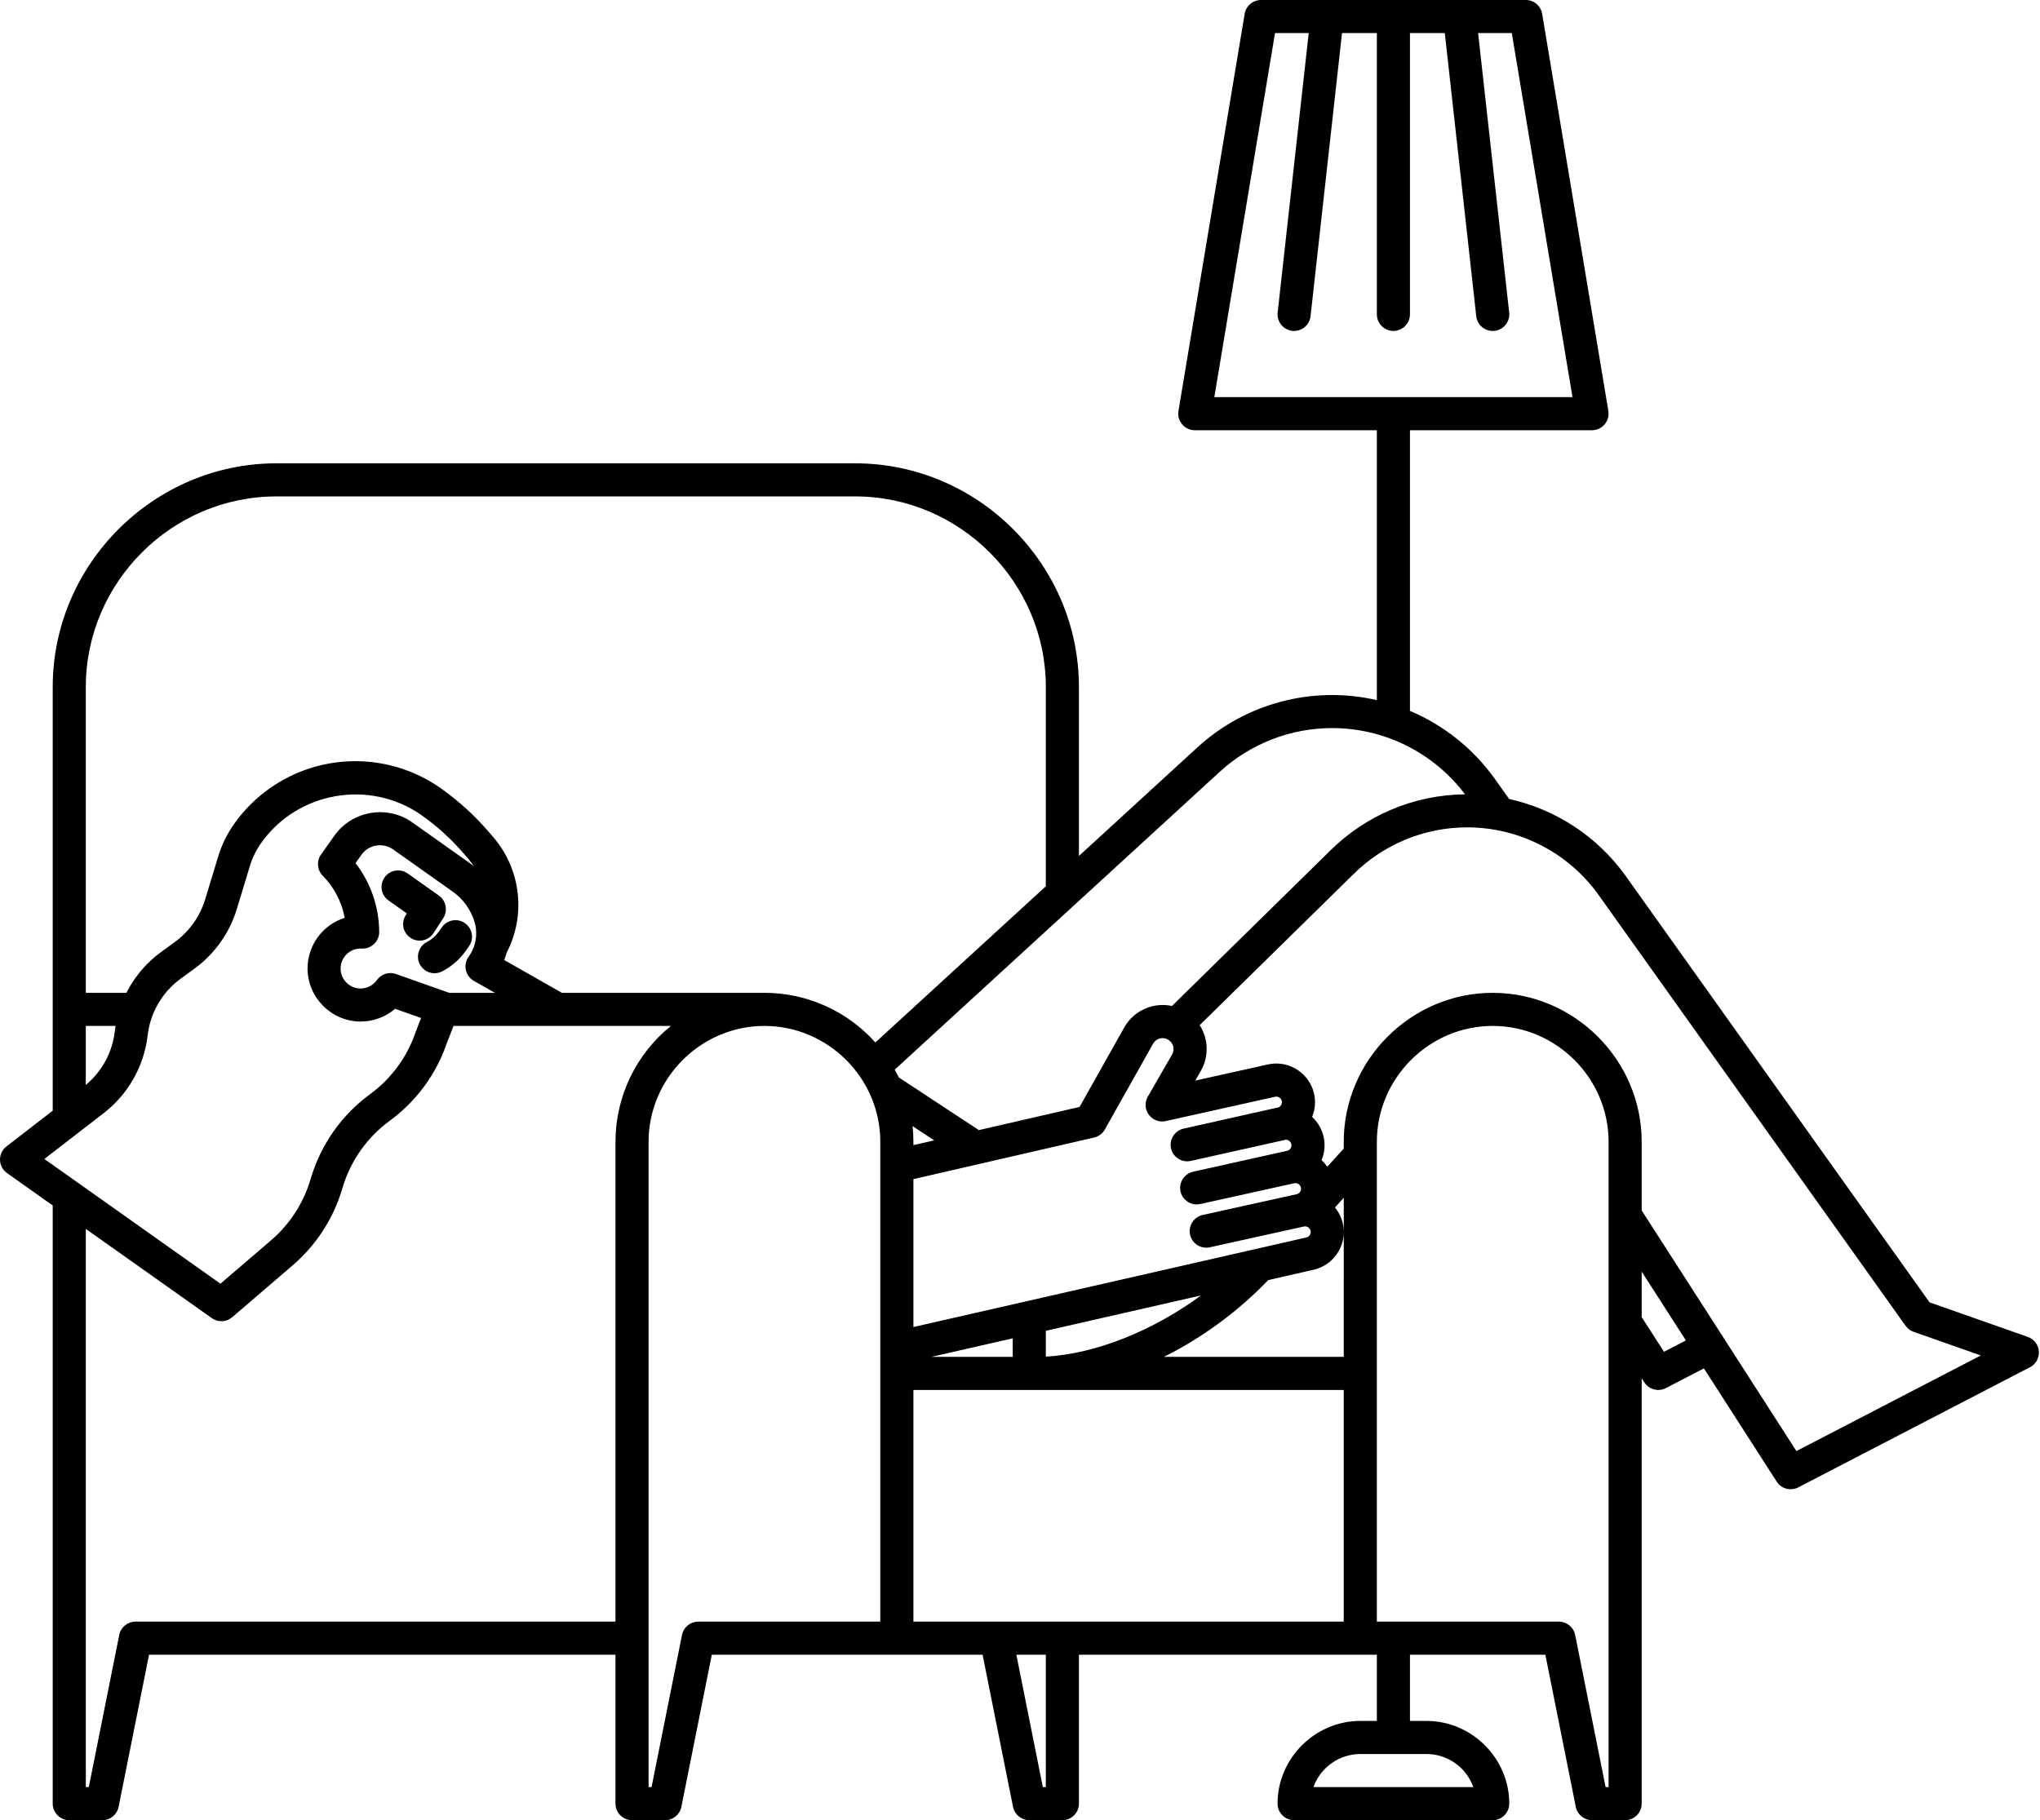 <?xml version="1.0" encoding="UTF-8" standalone="no"?>
<!DOCTYPE svg PUBLIC "-//W3C//DTD SVG 1.1//EN" "http://www.w3.org/Graphics/SVG/1.1/DTD/svg11.dtd">
<svg width="100%" height="100%" viewBox="0 0 493 440" version="1.1" xmlns="http://www.w3.org/2000/svg" xmlns:xlink="http://www.w3.org/1999/xlink" xml:space="preserve" xmlns:serif="http://www.serif.com/" style="fill-rule:evenodd;clip-rule:evenodd;stroke-linejoin:round;stroke-miterlimit:2;">
    <g transform="matrix(1,0,0,1,-7.26,-52)">
        <g>
            <path d="M112.065,277.508L114.379,273.937C115.538,272.148 115.074,269.731 113.335,268.498L105.813,263.169C105.13,262.674 104.308,262.407 103.465,262.407C101.27,262.407 99.465,264.213 99.465,266.407C99.465,267.719 100.11,268.95 101.188,269.696L105.579,272.808L105.352,273.158C104.912,273.816 104.677,274.59 104.677,275.381C104.677,277.575 106.483,279.381 108.677,279.381C110.052,279.381 111.334,278.672 112.065,277.508Z" style="fill-rule:nonzero;"/>
            <path d="M120.6,280.746C121.079,280.07 121.336,279.262 121.336,278.434C121.336,276.239 119.53,274.433 117.336,274.433C116.039,274.433 114.82,275.063 114.071,276.121L113.271,277.254C112.547,278.272 111.592,279.103 110.484,279.68C109.127,280.355 108.266,281.746 108.266,283.261C108.266,285.455 110.072,287.261 112.266,287.261C112.93,287.261 113.584,287.096 114.168,286.78C116.407,285.617 118.337,283.937 119.799,281.88L120.6,280.746Z" style="fill-rule:nonzero;"/>
            <path d="M497.327,375.177L473.563,366.817L400.127,263.737C393.36,254.278 383.327,247.65 371.972,245.137L368.488,240.252C363.306,232.996 356.213,227.316 348,223.844L348,156C348,156 392,156 392,156C394.195,156 396,154.194 396,152C396,151.78 395.982,151.56 395.946,151.343L379.946,55.343C379.626,53.422 377.947,52 376,52L312,52C310.053,52 308.374,53.422 308.054,55.343L292.054,151.343C292.018,151.56 292,151.78 292,152C292,154.194 293.805,156 296,156C296,156 340,156 340,156L340,221.245C324.552,217.675 308.297,221.96 296.617,232.682L268,258.913L268,218C267.967,188.389 243.611,164.033 214,164L74,164C44.389,164.033 20.033,188.389 20,218L20,320.491L8.814,329.135C7.835,329.892 7.26,331.062 7.26,332.3C7.26,333.596 7.89,334.814 8.947,335.563L20,343.4L20,488C20,490.194 21.806,492 24,492L32,492C33.899,492 35.55,490.647 35.922,488.784L43.279,452L156,452L156,488C156,490.194 157.806,492 160,492L168,492C169.899,492 171.55,490.647 171.922,488.784L179.279,452L244.721,452L252.078,488.784C252.45,490.647 254.101,492 256,492L264,492C266.194,492 268,490.194 268,488L268,452L340,452L340,468L336,468C325.033,468.013 316.013,477.033 316,488C316,490.194 317.806,492 320,492L368,492C370.194,492 372,490.194 372,488C371.987,477.033 362.967,468.013 352,468L348,468L348,452L380.721,452L388.078,488.784C388.45,490.647 390.101,492 392,492L400,492C402.194,492 404,490.194 404,488L404,385.175L404.636,386.163C405.747,387.891 408.018,388.497 409.842,387.551L419.032,382.782L436.632,410.163C437.743,411.892 440.015,412.497 441.839,411.551L497.839,382.501C499.163,381.814 499.997,380.442 499.997,378.95C499.997,377.257 498.921,375.739 497.324,375.177L497.327,375.177ZM315.389,60L323.531,60L316.024,127.559C315.782,129.74 317.377,131.734 319.558,131.976C319.706,131.992 319.856,132 320.005,132C322.032,131.998 323.753,130.455 323.976,128.441L331.58,60L340,60L340,128C340,130.194 341.806,132 344,132C346.194,132 348,130.194 348,128L348,60L356.42,60L364.02,128.441C364.244,130.459 365.97,132.002 368,132C368.149,132 368.299,131.992 368.447,131.976C370.628,131.734 372.223,129.74 371.981,127.559L364.469,60L372.611,60L387.278,148L300.722,148L315.389,60ZM363.314,484L324.686,484C326.382,479.221 330.929,476.006 336,476L352,476C357.071,476.006 361.618,479.221 363.314,484ZM302.023,238.578C309.436,231.778 319.138,228.002 329.198,228.002C341.811,228.002 353.715,233.938 361.305,244.012C349.03,244.133 337.281,249.067 328.6,257.746L290.49,295.175C285.937,294.19 281.242,296.302 278.958,300.362L268.158,319.581L243.821,325.181L224.47,312.453C224.162,311.813 223.832,311.187 223.488,310.568L302.023,238.578ZM228,444L228,388L332,388L332,444L228,444ZM260,373.7L297.5,365.148C285.941,373.67 272.052,379.286 260,379.941L260,373.7ZM252,380L232.349,380L252,375.519L252,380ZM227.8,324.223L233.032,327.664L228,328.822L228,328C227.999,326.738 227.932,325.478 227.8,324.223ZM332,380L288.536,380C297.936,375.297 306.461,369.02 313.742,361.439L324.675,358.946C328.941,358.005 332.004,354.192 332.004,349.823C332.004,347.658 331.251,345.558 329.875,343.886L332.003,341.546L332,380ZM316.277,319.675C316.177,319.693 293.349,324.813 293.349,324.813C291.498,325.196 290.159,326.84 290.159,328.73C290.159,330.924 291.965,332.73 294.159,332.73C294.472,332.73 294.783,332.693 295.087,332.621C295.391,332.549 317.918,327.527 318.009,327.504C318.753,327.506 319.363,328.118 319.363,328.862C319.363,329.495 318.921,330.048 318.303,330.187L295.657,335.228C293.801,335.606 292.456,337.253 292.456,339.147C292.456,341.342 294.261,343.147 296.456,343.147C296.769,343.147 297.081,343.111 297.385,343.038L320.035,338.029C320.128,338.009 320.223,337.999 320.318,337.999C321.063,337.999 321.675,338.612 321.675,339.356C321.675,339.969 321.261,340.509 320.669,340.667L297.969,345.684C296.11,346.06 294.761,347.708 294.761,349.605C294.761,351.799 296.567,353.605 298.761,353.605C299.076,353.605 299.39,353.568 299.696,353.494L322.403,348.479C322.487,348.463 322.573,348.455 322.659,348.455C323.403,348.455 324.015,349.067 324.015,349.811C324.015,350.459 323.551,351.021 322.915,351.143L228,372.787L228,337.032L271.671,326.981C272.768,326.729 273.709,326.024 274.261,325.043L285.932,304.282C286.401,303.458 287.278,302.948 288.226,302.948C289.674,302.948 290.865,304.14 290.865,305.587C290.865,306.045 290.746,306.495 290.52,306.893L284.644,317.1C284.295,317.707 284.111,318.395 284.111,319.095C284.111,321.29 285.916,323.095 288.111,323.095C288.403,323.095 288.694,323.063 288.979,323L315.411,317.12C315.507,317.099 315.605,317.088 315.703,317.088C316.448,317.088 317.061,317.701 317.061,318.446C317.061,318.973 316.755,319.454 316.277,319.677L316.277,319.675ZM74,172L214,172C239.224,172.029 259.971,192.776 260,218L260,266.246L218.808,304C211.994,296.366 202.233,291.996 192,292L143.056,292L129.114,284.073C129.34,283.491 129.535,282.898 129.697,282.295C134.409,273.262 133.161,262.216 126.552,254.462L125.452,253.18C122.091,249.257 118.266,245.756 114.062,242.754C113.995,242.699 113.925,242.646 113.855,242.597C107.797,238.306 100.552,236 93.128,236C81.507,236 70.583,241.649 63.866,251.132C62.146,253.556 60.832,256.243 59.975,259.088L56.824,269.459C55.581,273.53 53.057,277.095 49.63,279.62L46.13,282.18C43.052,284.437 40.476,287.308 38.564,290.611C38.298,291.069 38.05,291.532 37.812,292L28,292L28,218C28.029,192.776 48.776,172.029 74,172ZM115.818,292L102.948,287.444C101.266,286.848 99.379,287.446 98.348,288.902C97.444,290.187 95.968,290.954 94.397,290.954C91.747,290.954 89.567,288.773 89.567,286.124C89.567,283.474 91.747,281.294 94.397,281.294C94.491,281.294 94.585,281.297 94.679,281.302C94.752,281.306 94.826,281.308 94.899,281.308C97.093,281.308 98.899,279.502 98.899,277.308C98.899,277.297 98.899,277.286 98.899,277.275C98.862,271.256 96.854,265.412 93.184,260.641L94.612,258.624C96.352,256.173 99.801,255.586 102.254,257.324L116.418,267.361C119.126,269.193 121.103,271.922 122,275.065C122.77,277.9 122.211,280.938 120.482,283.313C120.003,283.989 119.746,284.797 119.746,285.626C119.746,287.062 120.52,288.393 121.769,289.103L126.869,292.003L115.818,292ZM35.186,300C35.112,300.454 35.047,300.911 34.996,301.37C34.403,306.405 31.896,311.024 27.996,314.264L27.996,300L35.186,300ZM32.366,321.045C38.27,316.464 42.085,309.692 42.945,302.269C43.573,296.823 46.443,291.877 50.86,288.63L54.36,286.075C59.181,282.523 62.731,277.509 64.481,271.782L67.631,261.4C68.24,259.381 69.173,257.473 70.393,255.753C79.177,243.355 96.566,240.312 109.039,248.99C109.1,249.04 109.163,249.088 109.228,249.134C112.98,251.789 116.389,254.897 119.378,258.388L120.484,259.673C120.938,260.209 121.358,260.773 121.742,261.361C121.508,261.183 121.286,260.994 121.042,260.823L106.878,250.787C100.841,246.522 92.366,247.968 88.084,253.993L84.84,258.571C83.725,260.145 83.899,262.313 85.252,263.688C88.001,266.473 89.852,270.02 90.565,273.867C85.234,275.544 81.584,280.519 81.584,286.107C81.584,293.146 87.376,298.938 94.415,298.938C97.471,298.938 100.428,297.846 102.751,295.861L109.02,298.08L107.7,301.5L107.649,301.64C105.599,307.594 101.774,312.781 96.692,316.5C89.898,321.473 84.9,328.523 82.458,336.581L82.232,337.313C80.524,342.947 77.242,347.979 72.774,351.813L60.535,362.311L17.982,332.16L32.366,321.045ZM40,444C38.101,444 36.45,445.353 36.078,447.216L28.721,484L28,484L28,349.063L58.458,370.644C59.951,371.701 61.987,371.606 63.375,370.415L77.986,357.874C83.604,353.056 87.731,346.733 89.881,339.652L90.107,338.923C92.044,332.509 96.019,326.898 101.428,322.943C107.8,318.279 112.601,311.78 115.186,304.318L116.859,300L169.407,300C160.936,306.818 156,317.125 156,328L156,444L40,444ZM176,444C174.101,444 172.45,445.353 172.078,447.216L164.721,484L164,484L164,328C164,312.64 176.64,300 192,300C207.36,300 220,312.64 220,328L220,444L176,444ZM260,484L259.279,484L252.879,452L260,452L260,484ZM396,484L395.279,484L387.922,447.216C387.55,445.353 385.899,444 384,444L340,444L340,328C340,312.64 352.64,300 368,300C383.36,300 396,312.64 396,328L396,484ZM409.393,378.771L404,370.385L404,359.4L414.687,376.024L409.393,378.771ZM441.393,402.771L404,344.605L404,328C404,308.251 387.749,292 368,292C348.251,292 332,308.251 332,328L332,329.653L328.019,334.031C327.619,333.455 327.155,332.927 326.636,332.455C328.157,328.844 327.24,324.642 324.353,321.993C324.82,320.863 325.06,319.651 325.06,318.428C325.06,313.302 320.842,309.084 315.716,309.084C315.031,309.084 314.348,309.16 313.679,309.309L296.11,313.217L297.453,310.885C299.434,307.439 299.329,303.16 297.181,299.816L334.229,263.428C341.546,256.113 351.479,252 361.825,252C374.435,252 386.294,258.111 393.612,268.381L467.782,372.491C468.261,373.162 468.935,373.67 469.713,373.943L485.953,379.656L441.393,402.771Z" style="fill-rule:nonzero;"/>
        </g>
    </g>
</svg>
